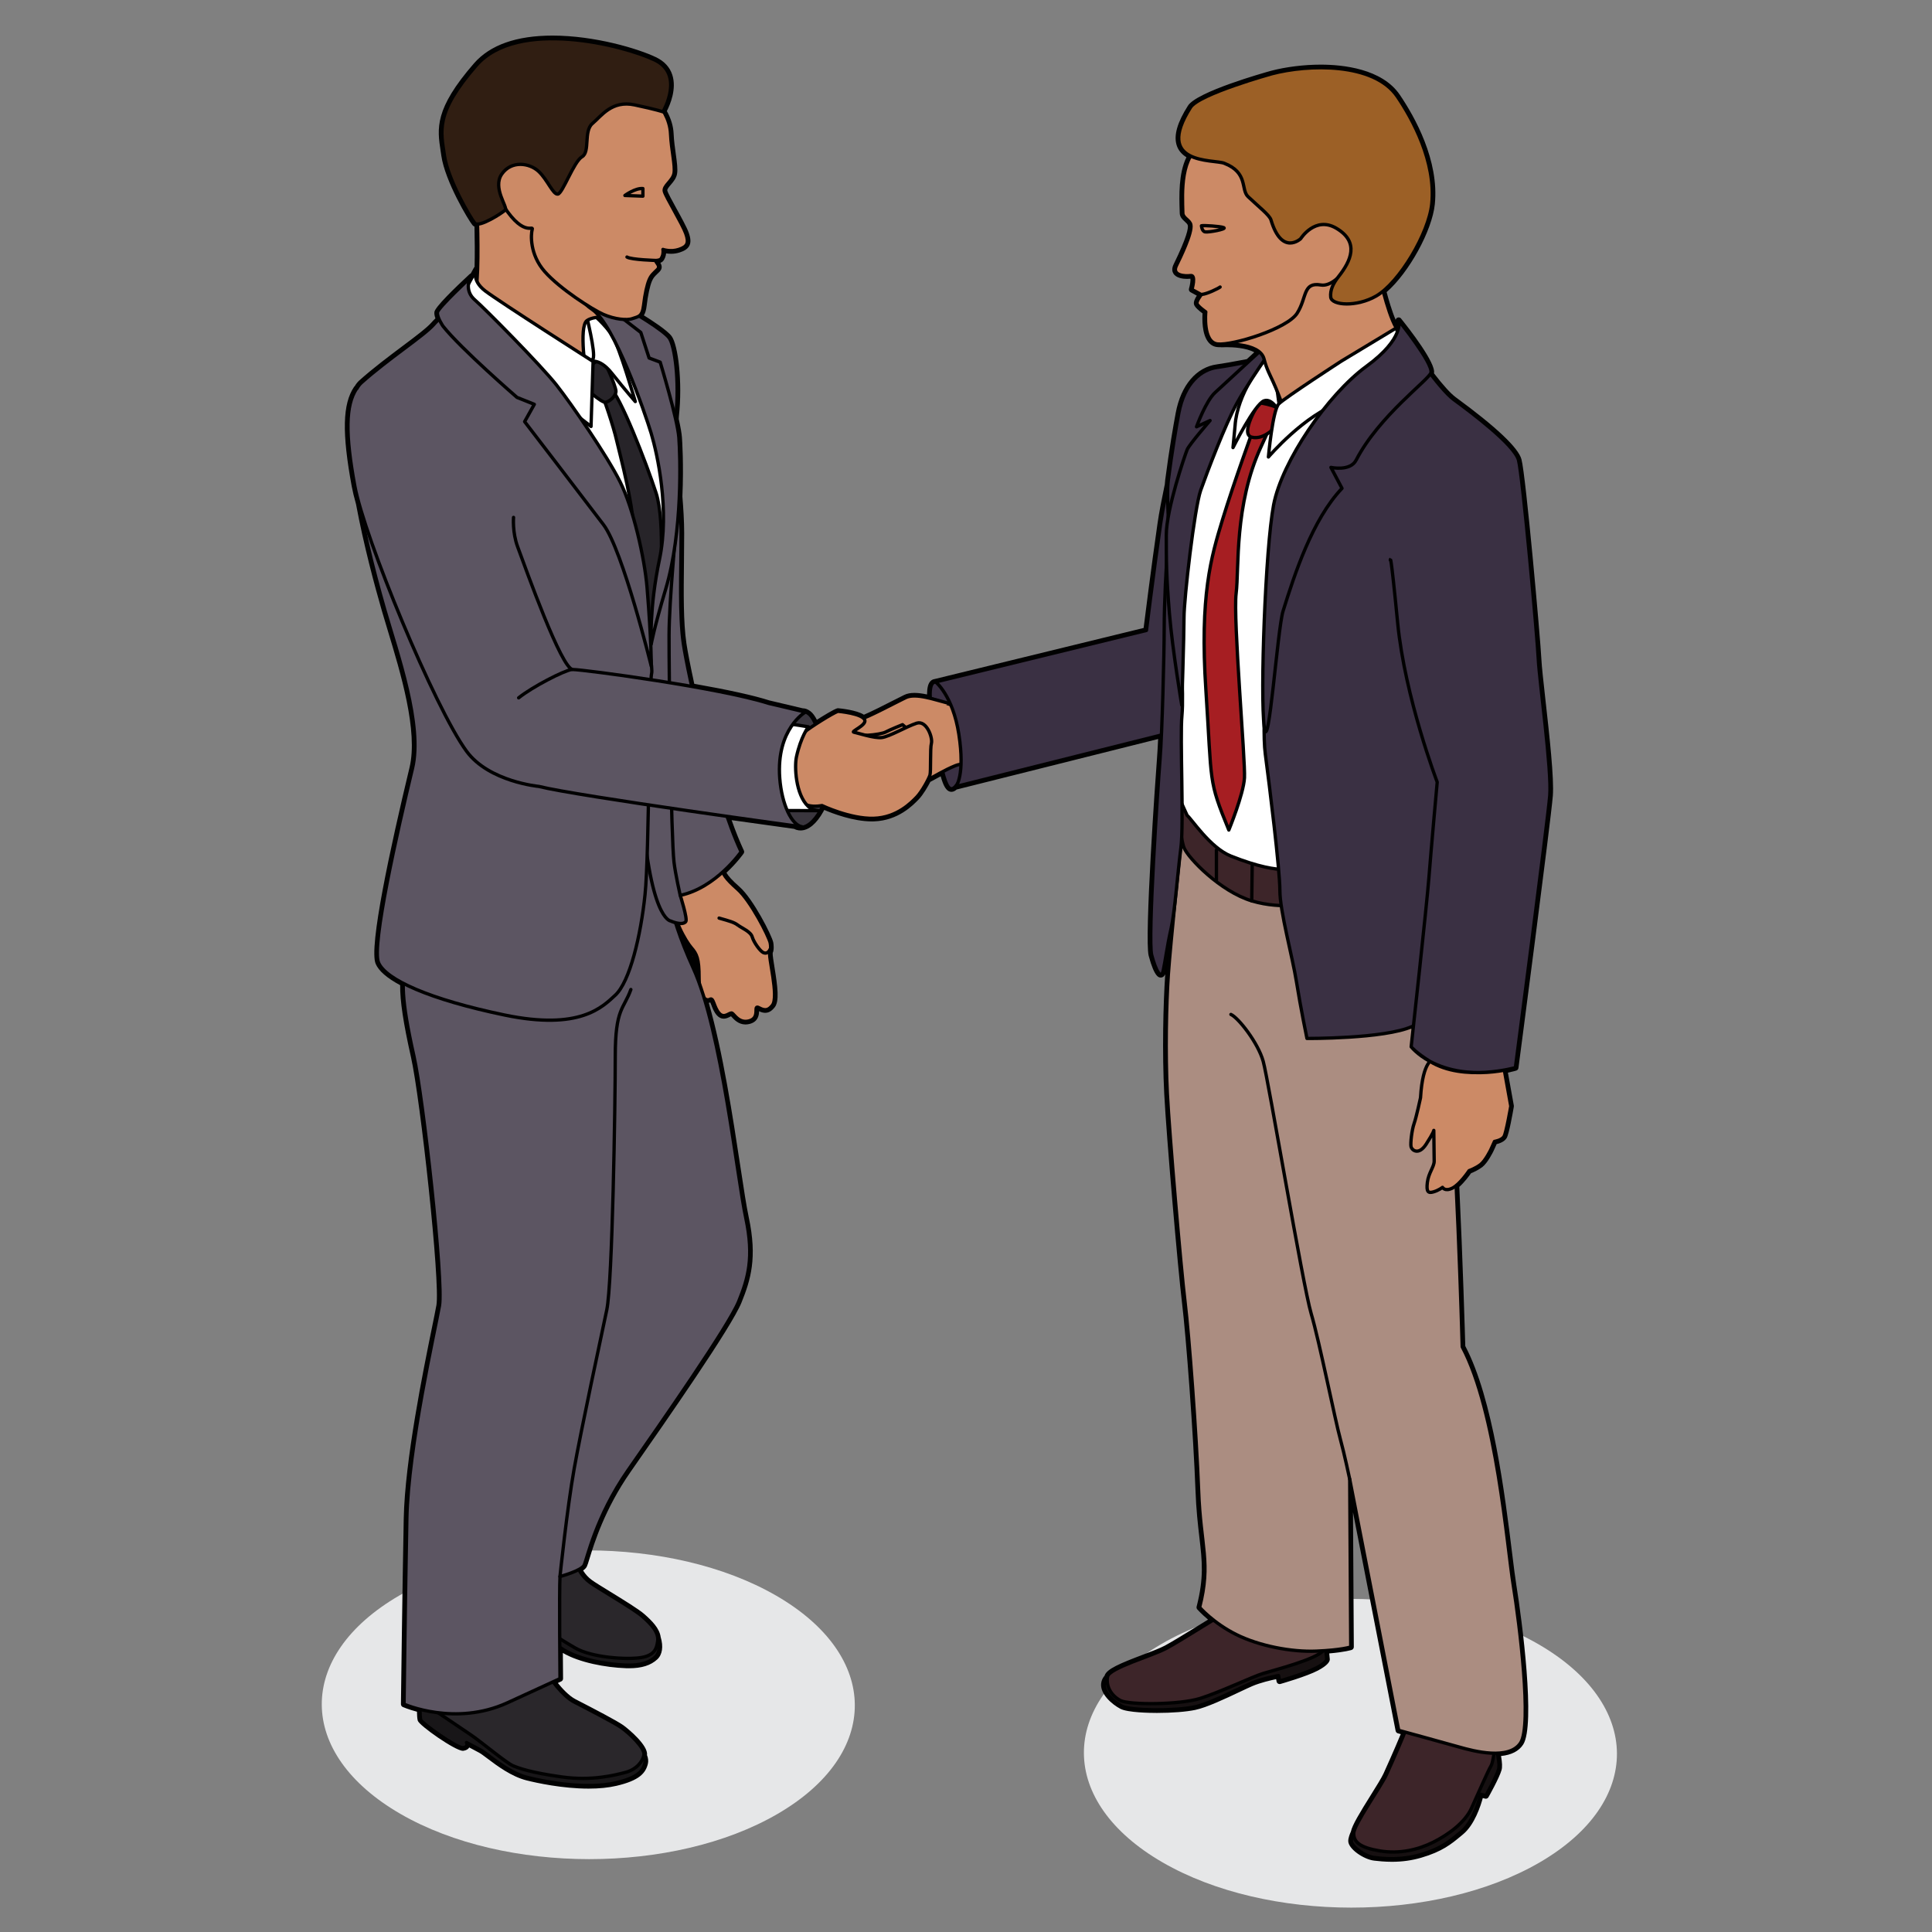 <?xml version="1.0" encoding="utf-8"?>
<!-- Generator: Adobe Illustrator 15.0.0, SVG Export Plug-In . SVG Version: 6.00 Build 0)  -->
<!DOCTYPE svg PUBLIC "-//W3C//DTD SVG 1.1//EN" "http://www.w3.org/Graphics/SVG/1.1/DTD/svg11.dtd">
<svg version="1.1" id="Layer_1" xmlns="http://www.w3.org/2000/svg" xmlns:xlink="http://www.w3.org/1999/xlink" x="0px" y="0px"
	 width="250px" height="250px" viewBox="0 0 250 250" enable-background="new 0 0 250 250" xml:space="preserve">
<rect x="0" y="0" width="250" height="250" fill="#808080" stroke="none"/>
<g>
	<path fill="#E6E7E8" d="M199.047,212.746c13.504,7.795,13.594,20.458,0.184,28.249c-13.433,7.805-35.289,7.797-48.789,0
		c-13.52-7.81-13.588-20.454-0.159-28.26C163.692,204.945,185.529,204.94,199.047,212.746z"/>
</g>
<g>
	<path fill="#E6E7E8" d="M100.43,206.471c13.501,7.795,13.593,20.461,0.182,28.25c-13.433,7.805-35.288,7.797-48.787,0
		c-13.521-7.808-13.591-20.455-0.16-28.259C65.074,198.674,86.911,198.666,100.43,206.471z"/>
</g>
<g>
	<path fill="#BECCD3" d="M180.117,240.714c-0.939,0-1.738-0.089-2.268-0.148c-1.339-0.146-3.185-1.501-3.185-2.338
		c0-0.395,0.217-0.917,0.347-1.193c0.121-0.788,1.352-2.754,2.541-4.653c0.721-1.153,1.402-2.242,1.665-2.82
		c0.152-0.336,1.475-3.252,2.309-5.302l-0.588-0.16c-0.074-0.021-0.13-0.08-0.145-0.155l-5.929-30.399l0.121,19.573
		c0,0.087-0.056,0.164-0.138,0.19c-0.037,0.013-0.904,0.29-3.065,0.462l0.094,0.932c0.002,0.139-0.099,0.587-1.428,1.289
		c-1.449,0.76-4.672,1.682-4.809,1.721c-0.018,0.005-0.036,0.008-0.055,0.008c-0.036,0-0.072-0.011-0.104-0.029
		c-0.048-0.029-0.081-0.077-0.092-0.132l-0.101-0.511c-0.543,0.107-2.121,0.443-3.289,0.939c-0.396,0.168-0.97,0.439-1.636,0.754
		c-1.807,0.854-4.28,2.023-5.73,2.325c-1.151,0.242-2.99,0.387-4.919,0.387c-1.78,0-3.938-0.136-4.655-0.515
		c-1.04-0.547-2.53-1.824-2.369-3.1c0.043-0.346,0.19-0.656,0.439-0.924c0.212-0.806,2.063-1.56,4.844-2.614
		c1.149-0.436,2.235-0.848,2.861-1.186c0.974-0.523,2.657-1.561,4.285-2.564c0.536-0.33,1.061-0.653,1.546-0.949
		c-1.001-0.817-1.559-1.446-1.583-1.475c-0.044-0.049-0.061-0.117-0.044-0.182c0.971-3.787,0.728-5.885,0.359-9.062
		c-0.19-1.639-0.406-3.496-0.497-5.984c-0.276-7.388-1.222-20.001-1.753-24.386c-0.518-4.269-2.022-21.659-2.293-26.984
		c-0.277-5.382-0.133-11.679,0.134-15.531c0.055-0.798,0.156-2.003,0.308-3.64c-0.094,0.517-0.175,0.999-0.248,1.435
		c-0.123,0.73-0.229,1.359-0.341,1.862c-0.035,0.158-0.142,0.641-0.498,0.641c-0.44,0-0.902-0.894-1.373-2.656
		c-0.574-2.162,0.897-23.217,1.075-25.418c0.055-0.694,0.109-1.693,0.165-2.853l-26.331,6.601c-0.013,0.003-0.026,0.005-0.04,0.006
		c-0.203,0.194-0.394,0.287-0.583,0.287c-0.506,0-0.869-0.595-1.271-2.104c-0.23,0.124-0.451,0.245-0.659,0.359
		c-0.361,0.198-0.685,0.375-0.956,0.512c-0.376,0.744-0.984,1.743-1.465,2.242c-0.734,0.764-2.622,2.727-5.706,2.819l-0.244,0.004
		c-2.541,0-5.363-1.15-6.268-1.55c-0.053,0.13-0.109,0.254-0.173,0.368c-0.839,1.517-1.826,2.352-2.779,2.352
		c-0.16,0-0.321-0.023-0.478-0.069c-0.073-0.021-0.144-0.055-0.214-0.089c-0.038-0.019-0.075-0.037-0.113-0.052
		c-1.455-0.19-4.614-0.63-8.422-1.171c0.587,1.669,1.16,3.1,1.703,4.257c0.031,0.065,0.024,0.141-0.017,0.199
		c-0.036,0.051-0.872,1.241-2.305,2.552c0.273,0.519,0.675,1.015,1.821,2.025c1.744,1.539,4.083,6.145,4.286,7.056
		c0.067,0.306,0.103,1.012-0.067,1.271c-0.064,0.164,0.091,1.118,0.228,1.96c0.31,1.904,0.695,4.273,0.058,5.035
		c-0.254,0.303-0.567,0.625-1.056,0.625c-0.261,0-0.551-0.091-0.889-0.277c-0.077-0.043-0.119-0.057-0.138-0.062
		c0.037,0.018,0.034,0.139,0.032,0.229c-0.009,0.442-0.026,1.265-1.04,1.543c-0.178,0.049-0.353,0.073-0.522,0.073
		c-0.815,0-1.326-0.558-1.63-0.892c-0.079-0.085-0.159-0.174-0.203-0.202c-0.036,0.005-0.157,0.066-0.254,0.116
		c-0.199,0.102-0.447,0.229-0.727,0.229s-0.534-0.128-0.755-0.38c-0.335-0.384-0.515-0.859-0.66-1.241
		c-0.075-0.199-0.188-0.499-0.259-0.534c-0.126,0.079-0.246,0.113-0.369,0.113c-0.056,0-0.112-0.007-0.167-0.02
		c1.864,6.321,3.188,15.02,4.161,21.415c0.443,2.911,0.793,5.211,1.085,6.571c1.121,5.238,0.283,7.945-0.928,10.94
		c-1.273,3.147-9.633,15.135-14.125,21.575l-0.209,0.3c-3.369,4.836-4.75,9.352-5.339,11.28c-0.152,0.499-0.253,0.828-0.333,0.987
		c-0.088,0.179-0.271,0.351-0.568,0.533c0.314,0.575,0.757,1.078,1.288,1.463c0.417,0.302,1.342,0.87,2.414,1.528
		c1.729,1.062,3.689,2.266,4.379,2.879c0.979,0.867,1.902,1.813,2.024,2.856c0.355,1.147,0.222,2.141-0.375,2.689
		c-0.813,0.748-1.935,1.098-3.53,1.098c-0.128,0-0.261-0.003-0.396-0.007c-2.729-0.091-6.313-0.786-8.365-2.136
		c0.014,2.091,0.03,3.683,0.03,3.683c0.001,0.067-0.032,0.13-0.088,0.168c-0.016,0.011-0.018,0.012-0.699,0.324
		c0.503,0.648,1.505,1.825,2.505,2.35l0.49,0.253c1.701,0.879,4.866,2.515,5.701,3.117c0.841,0.609,3.102,2.61,2.95,3.669
		c0.153,0.37,0.206,0.77,0.118,1.124c-0.283,1.122-1.055,2.006-3.907,2.673c-1.019,0.237-2.216,0.357-3.559,0.357
		c-3.383,0-6.706-0.738-7.978-1.057c-1.933-0.482-3.783-1.876-5.007-2.798c-0.469-0.354-0.84-0.633-1.082-0.763l-1.485-0.791
		c-0.008,0.045-0.022,0.091-0.044,0.137c-0.095,0.196-0.298,0.322-0.603,0.374c-0.001,0-0.002,0-0.003,0
		c-0.977,0-5.57-3.229-5.716-3.75c-0.07-0.241-0.096-0.797-0.098-1.257c-1.199-0.313-1.922-0.627-1.954-0.642
		c-0.074-0.032-0.121-0.104-0.12-0.185c0.002-0.149,0.184-14.97,0.363-24.039c0.151-7.496,2.521-19.116,3.659-24.7
		c0.263-1.287,0.464-2.276,0.566-2.853c0.568-3.221-2.145-27.079-3.301-32.212c-0.998-4.436-1.428-7.33-1.387-9.352
		c-1.747-0.923-2.819-1.84-3.188-2.727c-0.88-2.112,1.902-14.903,4.392-25.261c1.146-4.766-1.151-12.343-2.829-17.876
		c-0.266-0.878-0.518-1.709-0.74-2.475c-0.987-3.414-2.371-8.588-3.357-13.849c-0.245-0.871-0.428-1.629-0.54-2.236
		c-1.275-6.896-1.199-10.595,0.264-12.769c0.019-0.028,0.045-0.051,0.074-0.066c0.178-0.303,0.37-0.544,0.585-0.736
		c1.748-1.563,3.749-3.064,5.514-4.388c1.715-1.287,3.197-2.398,3.825-3.116c0.194-0.223,0.396-0.423,0.6-0.612
		c-0.142-0.348-0.199-0.637-0.168-0.862c0.093-0.646,3.452-3.809,4.479-4.763c0.038-0.036,0.087-0.053,0.136-0.053
		c0.004,0,0.007,0,0.011,0l0.457-0.833c0.025-0.046,0.065-0.078,0.111-0.093c0.05-1.66,0.032-3.743-0.012-5.472
		c-0.13-0.027-0.23-0.083-0.304-0.172c-0.511-0.598-3.521-5.64-3.982-8.87l-0.092-0.612c-0.439-2.869-0.819-5.347,4.256-11.181
		c2.04-2.346,5.411-3.536,10.019-3.536c5.466,0,11.062,1.701,13.305,2.772c1.027,0.489,1.702,1.218,2.008,2.164
		c0.596,1.848-0.414,4.008-0.74,4.63c0.572,1.001,0.859,1.942,0.904,2.951c0.039,0.899,0.166,1.81,0.277,2.613
		c0.146,1.046,0.271,1.95,0.166,2.533c-0.095,0.525-0.45,0.942-0.764,1.31c-0.301,0.353-0.561,0.657-0.492,0.932
		c0.081,0.32,0.654,1.362,1.208,2.369c0.651,1.184,1.325,2.408,1.561,3.071c0.25,0.701,0.283,1.173,0.107,1.534
		c-0.166,0.34-0.503,0.573-1.127,0.78c-0.337,0.112-0.698,0.169-1.074,0.169c-0.339,0-0.627-0.046-0.826-0.091
		c0.001,0.19-0.023,0.446-0.126,0.704c-0.194,0.48-0.342,0.55-0.749,0.632c0.009,0.013,0.018,0.025,0.025,0.036
		c0.156,0.217,0.481,0.669,0.053,1.097l-0.266,0.26c-0.362,0.349-0.562,0.541-0.767,1.02c-0.28,0.657-0.535,1.843-0.7,3.255
		c-0.074,0.626-0.212,1.038-0.449,1.31c1.479,0.904,3.258,2.116,3.722,2.757c0.793,1.092,1.372,5.893,0.899,10.217
		c-0.008,0.073-0.026,0.425-0.026,0.425c0.236,1.002,0.378,1.812,0.418,2.346c0.025,0.34,0.242,3.442,0.06,7.684
		c0.114,1.408,0.231,3.09,0.231,4.705c0,1.254-0.014,2.523-0.028,3.779c-0.045,3.973-0.087,7.725,0.317,10.492
		c0.161,1.103,0.552,3.111,1.05,5.391c4.507,0.794,7.819,1.525,9.847,2.174l4.343,1.028c0.008,0,0.017,0,0.025,0
		c0.299,0,0.582,0.116,0.891,0.356c0.288,0.227,0.565,0.625,0.846,1.214c1.086-0.702,2.331-1.439,2.746-1.574
		c0.179,0,2.531,0.211,3.395,0.857c0.925-0.378,2.543-1.201,3.853-1.867c0.598-0.304,1.125-0.572,1.481-0.744
		c0.332-0.161,0.733-0.239,1.227-0.239c0.497,0,1.084,0.081,1.835,0.252c-0.02-0.956,0.102-1.541,0.379-1.833
		c0.123-0.129,0.276-0.204,0.458-0.221c0.006-0.002,27.167-6.641,27.167-6.641c0.126-1.017,0.937-7.505,1.817-13.673
		c0.212-1.478,0.536-3.07,0.912-4.914l0.034-0.165l0.007-0.111c0.012-0.153,0.023-0.308,0.042-0.45
		c0.529-4.063,1.08-7.174,1.361-8.667c0.653-3.475,2.582-5.753,5.159-6.094c0.724-0.097,2.046-0.329,3.932-0.688
		c0.402-0.372,0.807-0.742,1.203-1.104c-1.105-0.747-3.094-0.831-3.932-0.831c-0.379,0-0.621,0.016-0.624,0.016
		c-0.005,0-0.01,0-0.014,0c-0.026,0-0.052-0.005-0.075-0.015c-0.06,0.002-0.117,0.003-0.173,0.003c-0.098,0-0.188-0.004-0.271-0.012
		c-0.414-0.041-0.764-0.233-1.038-0.57c-0.842-1.033-0.733-3.159-0.691-3.688c-0.322-0.23-1.005-0.751-1.113-1.094
		c-0.102-0.325,0.229-0.86,0.455-1.173l-1.015-0.555c-0.083-0.045-0.123-0.142-0.096-0.232c0.174-0.587,0.274-1.336,0.134-1.524
		c-0.016,0-0.031,0-0.047,0c-0.195,0-0.355,0.011-0.527,0.011c-0.369,0-1.265-0.057-1.594-0.585
		c-0.172-0.275-0.161-0.615,0.031-1.01c1.705-3.48,1.95-4.733,1.854-5.171c-0.048-0.224-0.247-0.405-0.458-0.596
		c-0.267-0.242-0.569-0.517-0.582-0.931l-0.009-0.28c-0.065-1.997-0.163-4.984,0.939-7.043c-0.711-0.392-1.168-0.93-1.358-1.604
		c-0.342-1.204,0.135-2.801,1.457-4.883c1.129-1.777,10.237-4.321,10.624-4.428c1.909-0.504,4.235-0.792,6.385-0.792
		c2.796,0,7.822,0.497,10.079,3.821c1.921,2.829,5.059,8.411,4.493,14.015c-0.348,3.422-3.375,8.882-6.266,11.329
		c0.28,1.069,0.927,3.362,1.597,4.523c0.077-0.46,0-0.713-0.001-0.716c-0.029-0.092,0.011-0.192,0.095-0.238
		c0.03-0.017,0.063-0.024,0.096-0.024c0.059,0,0.116,0.026,0.154,0.074c0.462,0.573,4.5,5.641,4.218,6.911
		c-0.006,0.028-0.017,0.055-0.029,0.083c1.252,1.63,2.234,2.712,2.919,3.219c3.583,2.624,7.955,6.129,8.434,7.926
		c0.55,2.06,2.448,23.247,2.568,25.798c0.047,0.972,0.271,2.988,0.532,5.322c0.503,4.519,1.13,10.142,0.952,12.368
		c-0.268,3.337-4.408,34.886-4.45,35.204c-0.011,0.077-0.065,0.142-0.14,0.165c-0.021,0.006-0.487,0.146-1.256,0.299l0.802,4.457
		c-0.061,0.425-0.603,3.557-0.905,4.065c-0.279,0.468-0.982,0.654-1.264,0.712l-0.444,0.988c-0.031,0.064-0.72,1.474-1.386,1.991
		c-0.562,0.432-1.257,0.712-1.468,0.791c-0.167,0.242-0.859,1.217-1.598,1.85c0.475,9.87,0.778,20.672,0.782,20.78
		c3.59,6.701,5.138,19.252,6.062,26.751c0.217,1.759,0.389,3.147,0.543,4.103c0.737,4.547,2.489,18.072,0.916,20.504
		c-0.546,0.84-1.531,1.314-2.934,1.412c0.18,0.939,0.216,1.578,0.111,1.947c-0.286,0.999-1.614,3.358-1.671,3.459
		c-0.036,0.063-0.104,0.102-0.174,0.102c-0.017,0-0.034-0.003-0.052-0.007l-0.482-0.129c-0.193,0.771-0.963,3.485-2.527,4.78
		l-0.273,0.227c-1.23,1.023-2.393,1.989-5.083,2.771C182.651,240.544,181.431,240.714,180.117,240.714z"/>
	<path d="M71.492,5.005c5.343,0,10.936,1.662,13.219,2.752c3.631,1.731,1.481,5.969,1.126,6.618c0.471,0.802,0.88,1.771,0.933,2.956
		c0.089,2.059,0.625,4.114,0.446,5.102c-0.178,0.987-1.431,1.608-1.253,2.326c0.181,0.715,2.327,4.205,2.775,5.459
		c0.446,1.252,0.178,1.701-0.895,2.057c-0.358,0.119-0.706,0.159-1.011,0.159c-0.61,0-1.048-0.159-1.048-0.159
		s0.089,0.448-0.089,0.898c-0.179,0.444-0.267,0.444-0.716,0.533c-0.447,0.092,0.627,0.627,0.09,1.165
		c-0.537,0.534-0.806,0.713-1.076,1.342c-0.266,0.625-0.537,1.791-0.714,3.311c-0.098,0.825-0.304,1.173-0.583,1.364
		c1.521,0.917,3.428,2.2,3.893,2.843c0.715,0.984,1.352,5.601,0.863,10.078c-0.015,0.139-0.015,0.29-0.026,0.43
		c0.216,0.958,0.375,1.806,0.418,2.378c0.088,1.18,0.212,4.108,0.059,7.66c0.127,1.585,0.231,3.178,0.231,4.713
		c0,5.19-0.246,10.631,0.291,14.3c0.151,1.035,0.533,3.033,1.082,5.536c3.921,0.688,7.667,1.459,9.953,2.191l4.358,1.032
		c0.016,0,0.032-0.001,0.048-0.001c0.224,0,0.473,0.072,0.791,0.32c0.326,0.257,0.621,0.76,0.884,1.35
		c1.12-0.732,2.478-1.543,2.893-1.677c0,0,2.576,0.224,3.298,0.897c1.313-0.517,4.297-2.101,5.457-2.661
		c0.322-0.156,0.711-0.219,1.14-0.219c0.623,0,1.331,0.133,2.043,0.307c-0.074-1.687,0.252-2.108,0.705-2.112
		c-0.002-0.004-0.01-0.008-0.01-0.008l27.282-6.667c0,0,0.868-7.049,1.834-13.806c0.217-1.517,0.561-3.189,0.943-5.067
		c0.016-0.191,0.028-0.394,0.052-0.576c0.479-3.673,1-6.747,1.359-8.655c0.754-4.011,2.965-5.665,4.989-5.933
		c0.869-0.117,2.464-0.408,3.999-0.701c0.477-0.44,0.956-0.879,1.423-1.305c-1.078-0.896-3.187-1.016-4.245-1.016
		c-0.39,0-0.638,0.017-0.638,0.017l0.021-0.019c-0.094,0.005-0.185,0.007-0.27,0.007c-0.091,0-0.176-0.003-0.251-0.01
		c-1.954-0.195-1.54-4.156-1.54-4.156s-1.022-0.71-1.132-1.057c-0.105-0.338,0.563-1.177,0.563-1.177l-1.218-0.667
		c0,0,0.535-1.804-0.109-1.804c-0.018,0-0.036,0.001-0.056,0.004c-0.13,0.019-0.292,0.031-0.467,0.031
		c-0.809,0-1.896-0.259-1.383-1.308c0.502-1.024,2.093-4.277,1.87-5.302c-0.129-0.604-1.017-0.866-1.035-1.49
		c-0.062-1.993-0.233-5.292,1.006-7.4c-1.598-0.775-2.459-2.438-0.008-6.297c1.101-1.733,10.509-4.343,10.509-4.343
		c1.744-0.46,4.013-0.785,6.331-0.785c3.936,0,8.015,0.936,9.914,3.734c1.957,2.882,5.011,8.418,4.459,13.882
		c-0.347,3.421-3.463,8.947-6.292,11.277c0.417,1.612,1.063,3.733,1.699,4.781l0.038-0.021l0.021,0.104
		c0.05,0.078,0.102,0.159,0.149,0.221c0.259-0.816,0.104-1.269,0.104-1.269s4.447,5.529,4.178,6.742
		c-0.008,0.038-0.042,0.09-0.073,0.142c1.071,1.401,2.205,2.747,3.039,3.363c2.024,1.482,7.822,5.799,8.359,7.817
		c0.54,2.023,2.429,22.925,2.562,25.756c0.136,2.831,1.754,14.293,1.484,17.665c-0.271,3.371-4.449,35.194-4.449,35.194
		s-0.545,0.166-1.429,0.331l0.837,4.651c0,0-0.588,3.437-0.881,3.928c-0.294,0.493-1.23,0.637-1.23,0.637l-0.488,1.084
		c0,0-0.688,1.421-1.325,1.915c-0.639,0.49-1.475,0.784-1.475,0.784s-0.827,1.232-1.673,1.925
		c0.482,10.01,0.786,20.876,0.786,20.876c4.452,8.363,5.799,25.89,6.607,30.88c0.81,4.989,2.428,18.072,0.945,20.363
		c-0.612,0.943-1.749,1.284-3.007,1.333c0.168,0.819,0.28,1.657,0.16,2.08c-0.282,0.987-1.652,3.415-1.652,3.415l-0.682-0.182
		c0,0-0.744,3.413-2.507,4.872c-1.321,1.09-2.436,2.132-5.285,2.96c-1.357,0.396-2.61,0.512-3.676,0.512
		c-0.899,0-1.665-0.083-2.245-0.147c-1.268-0.139-3.007-1.433-3.007-2.14c0-0.273,0.13-0.687,0.327-1.108
		c0.217-1.322,3.527-5.978,4.207-7.476c0.491-1.081,1.676-3.726,2.396-5.519c-0.491-0.135-0.806-0.22-0.806-0.22l-6.338-32.497
		l0.134,21.71c0,0-0.909,0.298-3.222,0.468l0.113,1.135c0,0,0.003,0.393-1.322,1.093c-1.446,0.759-4.77,1.705-4.77,1.705
		l-0.14-0.705c0,0-2.061,0.367-3.524,0.989c-1.462,0.619-5.37,2.659-7.329,3.067c-1.219,0.256-3.1,0.382-4.878,0.382
		c-2.04,0-3.946-0.166-4.562-0.491c-1.031-0.542-2.407-1.771-2.265-2.897c0.044-0.356,0.206-0.631,0.424-0.851
		c0.005-0.019,0.002-0.039,0.006-0.058c0.211-1.116,5.777-2.675,7.611-3.665c1.359-0.73,4.117-2.472,6.083-3.667
		c-1.14-0.902-1.78-1.629-1.78-1.629c1.487-5.799,0.136-7.823-0.132-15.104c-0.271-7.278-1.215-19.956-1.754-24.402
		c-0.54-4.45-2.024-21.713-2.292-26.97c-0.271-5.258-0.137-11.594,0.134-15.508c0.123-1.787,0.474-5.464,0.816-8.932
		c-0.146,1.231-0.299,2.318-0.461,3.042c-0.528,2.328-0.76,4.276-1.031,5.489c-0.073,0.334-0.178,0.484-0.303,0.484
		c-0.326,0-0.788-1.042-1.18-2.507c-0.537-2.023,0.81-21.981,1.081-25.351c0.059-0.749,0.118-1.852,0.178-3.128l-26.591,6.666
		c0,0,0.074-0.085,0.172-0.3c-0.28,0.385-0.524,0.587-0.748,0.587c-0.415,0-0.761-0.695-1.142-2.2
		c-0.748,0.397-1.412,0.778-1.894,1.018c-0.351,0.704-0.969,1.743-1.46,2.252c-0.664,0.69-2.529,2.667-5.568,2.758
		c-0.079,0.002-0.159,0.003-0.238,0.003c-2.737,0-5.87-1.385-6.379-1.62c-0.07,0.193-0.146,0.378-0.236,0.54
		c-0.685,1.238-1.608,2.25-2.605,2.25c-0.139,0-0.28-0.02-0.421-0.062c-0.107-0.031-0.207-0.095-0.312-0.136
		c-1.541-0.207-4.838-0.667-8.791-1.229c0.594,1.711,1.207,3.281,1.819,4.586c0,0-0.885,1.269-2.387,2.621
		c0.278,0.575,0.64,1.079,1.936,2.221c1.692,1.493,4.029,6.076,4.223,6.95c0.075,0.341,0.075,0.945-0.039,1.118
		c-0.311,0.472,1.221,5.874,0.299,6.976c-0.265,0.314-0.518,0.553-0.902,0.553c-0.215,0-0.471-0.074-0.792-0.252
		c-0.109-0.061-0.188-0.088-0.246-0.088c-0.412,0,0.303,1.408-1.049,1.78c-0.167,0.046-0.324,0.066-0.469,0.066
		c-0.966,0-1.463-0.891-1.724-1.062c-0.028-0.02-0.061-0.027-0.096-0.027c-0.227,0-0.588,0.339-0.994,0.339
		c-0.195,0-0.4-0.078-0.604-0.312c-0.629-0.72-0.689-1.842-1.06-1.842c-0.041,0-0.085,0.014-0.135,0.043
		c-0.074,0.045-0.156,0.069-0.243,0.069c-0.162,0-0.34-0.083-0.507-0.259c2.799,9.157,4.438,24.023,5.391,28.467
		c1.099,5.139,0.284,7.851-0.918,10.823c-1.286,3.179-10.091,15.782-14.313,21.836c-4.218,6.055-5.32,11.56-5.687,12.293
		c-0.093,0.187-0.338,0.37-0.654,0.546c0.312,0.634,0.789,1.232,1.436,1.701c1.098,0.794,5.676,3.415,6.777,4.395
		c0.941,0.834,1.843,1.743,1.959,2.73c0.295,0.961,0.288,1.967-0.312,2.519c-0.737,0.678-1.786,1.045-3.395,1.045
		c-0.126,0-0.256-0.002-0.39-0.007c-2.624-0.087-6.472-0.794-8.487-2.259c-0.029-0.021-0.055-0.041-0.086-0.062
		c0.014,2.278,0.033,4.069,0.033,4.069s-0.004,0.003-0.898,0.413c0.71,0.948,1.739,2.088,2.723,2.604
		c1.527,0.791,5.258,2.699,6.167,3.355c1.099,0.796,2.992,2.624,2.869,3.479c-0.002,0.029-0.015,0.055-0.018,0.083
		c0.156,0.333,0.223,0.687,0.139,1.021c-0.245,0.973-0.845,1.845-3.759,2.526c-1.08,0.251-2.284,0.352-3.514,0.352
		c-2.943,0-6.035-0.576-7.929-1.05c-2.628-0.657-5.129-3.054-6.043-3.543c-0.917-0.487-1.833-0.977-1.833-0.977
		s0.307,0.552-0.427,0.675c-0.013,0.002-0.027,0.003-0.042,0.003c-0.853,0-5.333-3.187-5.451-3.609
		c-0.065-0.225-0.094-0.817-0.09-1.358c-1.289-0.325-2.074-0.669-2.074-0.669s0.182-14.863,0.363-24.037
		c0.186-9.175,3.672-24.4,4.222-27.522c0.55-3.122-2.109-26.991-3.303-32.29c-1.059-4.709-1.437-7.525-1.379-9.427
		c-1.761-0.916-2.851-1.828-3.207-2.685c-0.917-2.2,2.446-17.001,4.402-25.138c1.34-5.573-1.932-14.801-3.571-20.453
		c-1.207-4.173-2.474-9.142-3.353-13.83c-0.241-0.861-0.426-1.618-0.54-2.236c-1.234-6.677-1.219-10.463,0.233-12.621l0.024,0.023
		c0.173-0.314,0.371-0.582,0.602-0.788c3.486-3.118,8.073-6.055,9.357-7.521c0.222-0.255,0.455-0.481,0.689-0.691
		c-0.138-0.307-0.244-0.638-0.21-0.887c0.089-0.625,4.417-4.644,4.417-4.644c-0.181,0.182-0.347,0.539-0.404,0.973l1.047-1.909
		c0,0-0.368,0.668,0.041,1.556c0.167-1.808,0.138-5.203,0.079-7.398c-0.153,0-0.274-0.033-0.347-0.119
		c-0.536-0.627-3.49-5.638-3.937-8.77c-0.448-3.131-1.253-5.459,4.118-11.633C63.88,5.877,67.62,5.004,71.492,5.005 M77.218,41.065
		c0.129-0.02,0.261-0.034,0.396-0.046C77.479,41.029,77.346,41.045,77.218,41.065 M77.213,41.1c-0.012-0.013-0.021-0.019-0.031-0.03
		C77.192,41.081,77.203,41.093,77.213,41.1 M77.969,41.487c0.048,0.069,0.097,0.139,0.145,0.21
		C78.065,41.626,78.017,41.556,77.969,41.487c-0.096-0.138-0.192-0.27-0.289-0.39C77.776,41.219,77.873,41.35,77.969,41.487
		 M77.592,41.465c-0.066-0.062-0.123-0.12-0.183-0.178C77.47,41.35,77.526,41.403,77.592,41.465 M80.833,41.337
		c-0.017-0.001-0.035-0.001-0.054-0.001c0.01,0.001,0.02,0.001,0.029,0.001C80.816,41.337,80.824,41.337,80.833,41.337
		c0.01,0,0.02,0.001,0.03,0.002v-0.003C80.853,41.336,80.843,41.336,80.833,41.337 M80.833,41.405l-0.087-0.069h0L80.833,41.405
		 M78.02,41.909c-0.047-0.053-0.093-0.097-0.139-0.145C77.927,41.812,77.973,41.856,78.02,41.909 M78.791,42.77
		c-0.164-0.282-0.328-0.554-0.491-0.807C78.463,42.216,78.627,42.488,78.791,42.77 M80.37,45.854
		c-0.135-0.294-0.27-0.576-0.405-0.863C80.1,45.277,80.235,45.559,80.37,45.854 M165.785,51.997c0.004,0,0.007-0.003,0.01-0.006
		C165.79,51.993,165.79,51.995,165.785,51.997 M163.166,52.158c-0.004-0.003-0.008-0.003-0.009-0.003
		C163.158,52.155,163.162,52.155,163.166,52.158 M165.175,52.724c0,0,0,0,0.002,0c-0.048-0.067-0.099-0.132-0.151-0.195
		C165.078,52.591,165.129,52.657,165.175,52.724 M85.611,70.451c0.014-0.019,0.029-0.039,0.043-0.056
		c-0.01,0.081-0.022,0.157-0.031,0.24c0.01-0.083,0.021-0.159,0.031-0.24C85.64,70.412,85.625,70.43,85.611,70.451 M85.591,70.549
		c0-0.023,0-0.048,0-0.072H85.59C85.59,70.5,85.591,70.525,85.591,70.549 M85.59,70.891c0-0.001,0-0.003,0.001-0.008
		c0-0.037,0-0.076,0-0.117C85.591,70.813,85.59,70.851,85.59,70.891 M179.909,72.484L179.909,72.484L179.909,72.484L179.909,72.484
		L179.909,72.484L179.909,72.484L179.909,72.484c0-0.004,0-0.053,0.006-0.08v-0.006C179.909,72.429,179.909,72.48,179.909,72.484
		 M84.083,81.005l0.213-0.723L84.083,81.005 M84.154,81.928c-0.004,0.021-0.011,0.045-0.016,0.064
		C84.143,81.978,84.15,81.949,84.154,81.928 M152.933,108.823c0.011,0.006,0.023,0.013,0.036,0.02
		c0.007,0.004,0.013,0.008,0.02,0.012c-0.008-0.043-0.02-0.088-0.028-0.132c-0.001-0.003-0.001-0.007-0.002-0.011
		c0.001,0.003,0.001,0.007,0.002,0.011c0.009,0.043,0.018,0.09,0.025,0.129c-0.006-0.003-0.012-0.006-0.017-0.009
		C152.956,108.836,152.944,108.83,152.933,108.823c-0.018-0.01-0.033-0.019-0.047-0.026c0.008-0.117,0.013-0.238,0.019-0.366
		c0.004,0.021,0.008,0.036,0.012,0.054c-0.004-0.02-0.008-0.043-0.012-0.064c-0.006,0.131-0.014,0.255-0.02,0.375
		C152.896,108.805,152.914,108.813,152.933,108.823 M87.496,119.418c0,0,0.001,0,0.001,0
		C87.497,119.419,87.496,119.419,87.496,119.418c-0.025-0.005-0.049-0.015-0.076-0.021c0,0.005,0,0.005,0,0.006
		C87.445,119.408,87.471,119.414,87.496,119.418 M87.92,120.015c-0.08-0.179-0.153-0.369-0.227-0.557
		c-0.021-0.002-0.043-0.006-0.068-0.011c0.022,0.005,0.042,0.011,0.061,0.011C87.76,119.646,87.84,119.836,87.92,120.015
		 M87.735,120.367c0.02,0.058,0.04,0.117,0.06,0.176C87.775,120.484,87.755,120.425,87.735,120.367
		c-0.105-0.311-0.204-0.612-0.295-0.897C87.532,119.758,87.629,120.055,87.735,120.367 M88.297,120.795
		c-0.093-0.181-0.185-0.366-0.276-0.561C88.112,120.43,88.204,120.615,88.297,120.795 M88.265,121.831
		c-0.138-0.361-0.266-0.712-0.384-1.048C87.997,121.118,88.127,121.47,88.265,121.831 M88.723,121.559
		c-0.113-0.19-0.226-0.386-0.341-0.601C88.497,121.172,88.61,121.368,88.723,121.559 M89.131,122.195
		c-0.099-0.142-0.206-0.312-0.318-0.489C88.925,121.887,89.033,122.054,89.131,122.195 M88.675,122.879
		c0.055,0.135,0.11,0.271,0.167,0.407C88.785,123.15,88.729,123.014,88.675,122.879c-0.095-0.235-0.186-0.467-0.273-0.69
		C88.488,122.411,88.58,122.644,88.675,122.879 M89.466,122.636c-0.079-0.09-0.175-0.219-0.277-0.361
		C89.291,122.418,89.387,122.545,89.466,122.636 M89.708,125.292c-0.253-0.559-0.482-1.088-0.7-1.603
		C89.224,124.204,89.455,124.733,89.708,125.292 M90.133,126.302c-0.012-0.03-0.022-0.062-0.034-0.089
		C90.111,126.244,90.121,126.271,90.133,126.302 M90.494,127.256c-0.003-0.009-0.005-0.015-0.008-0.021
		c-0.002-0.005-0.003-0.009-0.005-0.014c0.002,0.006,0.003,0.01,0.005,0.014c0.003,0.011,0.007,0.021,0.011,0.032
		c-0.021-0.23-0.034-0.473-0.034-0.749C90.463,126.789,90.474,127.033,90.494,127.256 M71.492,4.605
		c-4.668,0-8.09,1.213-10.17,3.605c-5.136,5.904-4.75,8.424-4.303,11.342c0.031,0.201,0.062,0.403,0.091,0.61
		c0.466,3.267,3.511,8.367,4.029,8.973c0.069,0.083,0.156,0.146,0.259,0.189c0.041,1.66,0.056,3.619,0.011,5.209
		c-0.035,0.03-0.066,0.067-0.09,0.111l-0.409,0.746c-0.056,0.017-0.109,0.047-0.155,0.089c-2.021,1.877-4.45,4.248-4.541,4.88
		c-0.032,0.235,0.011,0.511,0.13,0.838c-0.193,0.183-0.36,0.356-0.515,0.535c-0.614,0.701-2.088,1.807-3.794,3.086
		c-1.769,1.327-3.773,2.83-5.528,4.399c-0.223,0.198-0.422,0.446-0.605,0.753c-0.033,0.023-0.062,0.052-0.085,0.086
		c-1.495,2.222-1.58,5.964-0.295,12.917c0.113,0.613,0.298,1.377,0.548,2.271c0.98,5.234,2.365,10.415,3.354,13.833
		c0.222,0.767,0.474,1.598,0.741,2.478c1.671,5.511,3.959,13.058,2.826,17.771c-2.497,10.387-5.283,23.223-4.382,25.385
		c0.379,0.912,1.446,1.842,3.171,2.769c-0.022,2.031,0.412,4.913,1.393,9.276c1.229,5.455,3.812,29.225,3.299,32.133
		c-0.101,0.572-0.306,1.576-0.565,2.848c-1.14,5.59-3.511,17.222-3.663,24.736c-0.179,9.07-0.362,23.892-0.363,24.04
		c-0.002,0.16,0.092,0.307,0.239,0.371c0.031,0.014,0.709,0.308,1.835,0.611c0.006,0.355,0.027,0.894,0.104,1.161
		c0.174,0.623,4.832,3.897,5.835,3.897c0.021,0,0.085-0.005,0.106-0.008c0.417-0.069,0.62-0.259,0.72-0.426
		c0.347,0.185,0.817,0.436,1.289,0.686c0.228,0.122,0.611,0.411,1.055,0.745c1.237,0.932,3.107,2.34,5.079,2.833
		c1.279,0.319,4.622,1.062,8.026,1.062c1.358,0,2.571-0.122,3.604-0.362c2.951-0.69,3.755-1.626,4.056-2.818
		c0.09-0.363,0.052-0.764-0.111-1.166c0-0.003,0-0.006,0.001-0.01c0.176-1.221-2.348-3.332-3.034-3.828
		c-0.847-0.611-3.9-2.189-5.725-3.132l-0.493-0.255c-0.873-0.458-1.755-1.441-2.282-2.096c0.466-0.214,0.471-0.218,0.495-0.233
		c0.112-0.075,0.179-0.202,0.178-0.337c0-0.001-0.015-1.411-0.027-3.32c2.116,1.243,5.53,1.888,8.156,1.975
		c0.138,0.005,0.272,0.007,0.403,0.007c1.648,0,2.812-0.365,3.665-1.15c0.649-0.598,0.807-1.651,0.433-2.896
		c-0.154-1.148-1.156-2.122-2.086-2.945c-0.702-0.625-2.67-1.833-4.407-2.9c-1.023-0.628-1.99-1.222-2.401-1.52
		c-0.458-0.331-0.846-0.755-1.139-1.237c0.238-0.167,0.393-0.332,0.48-0.508c0.087-0.174,0.184-0.491,0.345-1.018
		c0.587-1.92,1.96-6.414,5.312-11.225l0.208-0.299c4.496-6.446,12.865-18.446,14.147-21.615c1.182-2.924,2.068-5.773,0.938-11.058
		c-0.291-1.354-0.64-3.651-1.083-6.56c-0.96-6.311-2.262-14.861-4.088-21.172c0.068-0.008,0.134-0.024,0.198-0.048
		c0.045,0.097,0.098,0.235,0.14,0.346c0.15,0.397,0.337,0.892,0.696,1.302c0.261,0.298,0.566,0.448,0.905,0.448
		c0.328,0,0.611-0.145,0.817-0.25c0.038-0.019,0.084-0.042,0.124-0.061c0.028,0.03,0.06,0.065,0.095,0.104
		c0.306,0.335,0.875,0.957,1.778,0.957c0.187,0,0.38-0.027,0.574-0.08c1.079-0.297,1.169-1.146,1.185-1.632
		c0.292,0.139,0.553,0.205,0.797,0.205c0.623,0,1.003-0.452,1.208-0.694c0.646-0.772,0.389-2.725-0.013-5.196
		c-0.118-0.729-0.265-1.63-0.232-1.862c0.2-0.375,0.123-1.133,0.069-1.379c-0.206-0.927-2.58-5.603-4.348-7.164
		c-1.022-0.901-1.438-1.38-1.703-1.834c1.378-1.284,2.182-2.428,2.217-2.479c0.082-0.117,0.095-0.269,0.034-0.398
		c-0.507-1.079-1.039-2.398-1.585-3.928c3.393,0.481,6.508,0.917,8.089,1.129c0.02,0.009,0.04,0.019,0.06,0.028
		c0.081,0.04,0.163,0.078,0.247,0.102c0.174,0.051,0.354,0.077,0.533,0.077c1.029,0,2.078-0.872,2.955-2.456
		c0.035-0.062,0.068-0.128,0.102-0.201c1.072,0.459,3.74,1.487,6.164,1.487c0.084,0,0.167-0.001,0.25-0.004
		c3.166-0.094,5.094-2.1,5.82-2.855c0.569-0.591,1.177-1.642,1.493-2.256c0.261-0.134,0.566-0.301,0.904-0.486
		c0.14-0.077,0.286-0.156,0.436-0.238c0.352,1.252,0.735,2.009,1.398,2.009c0.258,0,0.485-0.129,0.676-0.3l26.065-6.534
		c-0.056,1.147-0.105,1.994-0.151,2.579c-0.178,2.204-1.649,23.297-1.069,25.484c0.749,2.805,1.322,2.805,1.566,2.805
		c0.251,0,0.443-0.145,0.574-0.429c-0.263,3.865-0.404,10.12-0.129,15.473c0.278,5.467,1.763,22.613,2.295,26.997
		c0.531,4.382,1.476,16.986,1.751,24.369c0.092,2.497,0.308,4.358,0.498,6c0.366,3.154,0.608,5.238-0.354,8.989
		c-0.033,0.129-0.001,0.265,0.087,0.364c0.023,0.026,0.513,0.577,1.391,1.317c-0.417,0.255-0.858,0.527-1.308,0.804
		c-1.626,1.002-3.307,2.038-4.275,2.559c-0.615,0.332-1.694,0.741-2.838,1.175c-2.927,1.11-4.738,1.854-4.965,2.716
		c-0.251,0.287-0.4,0.617-0.445,0.985c-0.174,1.375,1.385,2.727,2.476,3.3c0.942,0.499,3.872,0.537,4.747,0.537
		c1.942,0,3.796-0.146,4.96-0.391c1.474-0.307,3.959-1.481,5.774-2.34c0.665-0.313,1.239-0.585,1.629-0.75
		c1.033-0.439,2.397-0.752,3.054-0.889l0.062,0.313c0.021,0.11,0.088,0.205,0.183,0.264c0.063,0.039,0.136,0.059,0.209,0.059
		c0.037,0,0.073-0.005,0.109-0.015c0.138-0.039,3.38-0.967,4.846-1.736c1.274-0.673,1.538-1.159,1.536-1.449l-0.075-0.766
		c2.037-0.175,2.872-0.442,2.908-0.454c0.165-0.054,0.276-0.209,0.275-0.383l-0.107-17.436l5.52,28.302
		c0.029,0.149,0.142,0.27,0.288,0.31l0.37,0.101c-0.834,2.029-2.073,4.762-2.221,5.087c-0.257,0.565-0.935,1.649-1.652,2.796
		c-1.396,2.23-2.403,3.886-2.574,4.723c-0.138,0.301-0.343,0.82-0.343,1.23c0,1.026,2.004,2.389,3.362,2.537
		c0.532,0.06,1.338,0.149,2.289,0.149c1.332,0,2.571-0.173,3.788-0.527c2.729-0.794,3.907-1.772,5.154-2.809l0.272-0.227
		c1.495-1.238,2.28-3.713,2.543-4.689l0.289,0.076c0.034,0.01,0.068,0.014,0.103,0.014c0.142,0,0.276-0.075,0.348-0.203
		c0.058-0.101,1.397-2.48,1.688-3.502c0.105-0.368,0.083-0.967-0.066-1.822c1.351-0.136,2.313-0.633,2.864-1.482
		c1.608-2.485-0.145-16.079-0.886-20.646c-0.154-0.951-0.325-2.338-0.542-4.095c-0.922-7.482-2.463-19.985-6.063-26.825
		c-0.03-1.079-0.326-11.238-0.774-20.595c0.684-0.608,1.312-1.471,1.522-1.771c0.271-0.106,0.923-0.385,1.46-0.797
		c0.692-0.538,1.367-1.904,1.441-2.059l0.409-0.907c0.35-0.084,1.006-0.3,1.294-0.782c0.307-0.516,0.79-3.242,0.931-4.065
		c0.008-0.046,0.008-0.093,0-0.138l-0.768-4.265c0.664-0.139,1.062-0.259,1.082-0.266c0.15-0.045,0.26-0.175,0.28-0.33
		c0.171-1.3,4.183-31.871,4.451-35.214c0.18-2.245-0.448-7.878-0.953-12.405c-0.26-2.332-0.484-4.345-0.53-5.311
		c-0.124-2.619-2.001-23.686-2.576-25.84c-0.396-1.488-3.259-4.191-8.509-8.036c-0.657-0.486-1.603-1.526-2.812-3.094
		c0.001-0.002,0.001-0.005,0.002-0.007c0.287-1.294-3.187-5.742-4.258-7.074c-0.078-0.097-0.194-0.149-0.312-0.149
		c-0.065,0-0.132,0.017-0.193,0.05c-0.104,0.057-0.173,0.155-0.197,0.264c-0.492-1.148-0.936-2.704-1.17-3.588
		c2.894-2.513,5.893-7.954,6.239-11.379c0.572-5.667-2.59-11.295-4.525-14.147c-2.309-3.401-7.41-3.909-10.245-3.909
		c-2.166,0-4.511,0.291-6.433,0.798c-0.983,0.272-9.595,2.704-10.744,4.515c-1.355,2.133-1.84,3.783-1.481,5.044
		c0.19,0.672,0.623,1.218,1.286,1.627c-1.034,2.097-0.938,5.009-0.874,6.973l0.009,0.28c0.015,0.498,0.365,0.816,0.646,1.072
		c0.187,0.169,0.363,0.33,0.397,0.489c0.072,0.335-0.07,1.433-1.838,5.042c-0.281,0.575-0.167,0.972-0.022,1.204
		c0.369,0.591,1.264,0.679,1.764,0.679c0.15,0,0.298-0.008,0.433-0.023c0.037,0.229-0.041,0.797-0.184,1.279
		c-0.054,0.181,0.025,0.374,0.191,0.464l0.819,0.449c-0.242,0.369-0.461,0.826-0.355,1.164c0.113,0.359,0.674,0.823,1.098,1.132
		c-0.045,0.688-0.092,2.691,0.743,3.717c0.31,0.38,0.704,0.596,1.173,0.643c0.089,0.009,0.187,0.013,0.291,0.013
		c0.049,0,0.1-0.001,0.151-0.002c0.031,0.009,0.064,0.014,0.099,0.014c0.008,0,0.017,0,0.024,0c0.007,0,0.242-0.016,0.611-0.016
		c0.766,0,2.513,0.07,3.601,0.663c-0.319,0.292-0.643,0.589-0.966,0.887c-1.852,0.353-3.152,0.58-3.865,0.676
		c-2.666,0.353-4.658,2.69-5.328,6.255c-0.282,1.495-0.833,4.61-1.363,8.677c-0.019,0.146-0.031,0.305-0.043,0.46l-0.011,0.135
		l-0.026,0.117c-0.377,1.847-0.702,3.442-0.914,4.926c-0.849,5.938-1.631,12.174-1.801,13.54l-27.014,6.602
		c-0.005,0.001-0.009,0.002-0.014,0.003c-0.218,0.026-0.411,0.121-0.561,0.279c-0.292,0.308-0.431,0.848-0.436,1.722
		c-0.65-0.138-1.178-0.203-1.633-0.203c-0.524,0-0.954,0.084-1.314,0.259c-0.356,0.172-0.885,0.441-1.484,0.746
		c-1.261,0.641-2.808,1.428-3.739,1.819c-0.953-0.616-3.066-0.817-3.323-0.839c-0.012-0.001-0.023-0.002-0.035-0.002
		c-0.042,0-0.083,0.007-0.123,0.02c-0.473,0.153-1.75,0.931-2.604,1.476c-0.262-0.509-0.526-0.865-0.801-1.082
		c-0.356-0.277-0.686-0.406-1.038-0.406c-0.001,0-0.003,0-0.007,0l-4.308-1.02c-1.987-0.638-5.263-1.363-9.712-2.149
		c-0.483-2.222-0.862-4.169-1.019-5.246c-0.402-2.752-0.36-6.497-0.315-10.461c0.014-1.256,0.028-2.525,0.028-3.781
		c0-1.622-0.117-3.309-0.232-4.745c0.184-4.204-0.034-7.317-0.059-7.658c-0.04-0.535-0.179-1.334-0.414-2.378
		c0.003-0.047,0.005-0.095,0.007-0.144c0.003-0.072,0.006-0.145,0.014-0.214c0.484-4.438-0.106-9.211-0.937-10.355
		c-0.548-0.758-2.62-2.093-3.594-2.696c0.181-0.292,0.293-0.688,0.358-1.229c0.16-1.374,0.416-2.57,0.685-3.201
		c0.189-0.441,0.367-0.613,0.722-0.954c0.082-0.079,0.171-0.165,0.268-0.262c0.423-0.423,0.269-0.869,0.104-1.152
		c0.279-0.095,0.44-0.256,0.611-0.679c0.075-0.189,0.113-0.375,0.129-0.541c0.181,0.029,0.397,0.051,0.637,0.051
		c0.397,0,0.78-0.061,1.137-0.18c0.479-0.159,1.002-0.389,1.243-0.882c0.201-0.412,0.171-0.933-0.098-1.688
		c-0.242-0.678-0.919-1.91-1.575-3.101c-0.522-0.95-1.114-2.026-1.189-2.322c-0.043-0.173,0.208-0.468,0.451-0.753
		c0.33-0.387,0.704-0.826,0.808-1.404c0.111-0.614-0.017-1.532-0.164-2.596c-0.111-0.799-0.237-1.705-0.276-2.594
		c-0.044-0.996-0.331-1.961-0.876-2.946c0.422-0.827,1.291-2.866,0.703-4.688c-0.323-1.001-1.034-1.769-2.112-2.283
		C82.625,6.317,76.992,4.605,71.492,4.605L71.492,4.605z"/>
</g>
<g>
	<g>
		
			<path fill="none" stroke="#010101" stroke-width="1.036" stroke-linecap="round" stroke-linejoin="round" stroke-miterlimit="10" d="
			M163.15,52.152c0.162-0.151,0.312-0.255,0.442-0.299c0.62-0.208,1.181,0.31,1.584,0.871
			C164.504,52.389,163.574,52.218,163.15,52.152z"/>
		
			<path fill="none" stroke="#010101" stroke-width="1.036" stroke-linecap="round" stroke-linejoin="round" stroke-miterlimit="10" d="
			M160.823,51.191l-0.229,0.055c0.299-0.509,0.629-1.037,0.975-1.581C161.298,50.159,161.049,50.67,160.823,51.191z"/>
		
			<path fill="none" stroke="#010101" stroke-width="1.036" stroke-linecap="round" stroke-linejoin="round" stroke-miterlimit="10" d="
			M179.909,72.484c0,0,0-0.056,0.006-0.086L179.909,72.484z"/>
		
			<path fill="none" stroke="#010101" stroke-width="1.036" stroke-linecap="round" stroke-linejoin="round" stroke-miterlimit="10" d="
			M165.509,52.233c-0.072-0.455-0.149-0.972-0.212-1.525c0.182,0.457,0.347,0.885,0.498,1.282
			C165.67,52.087,165.574,52.171,165.509,52.233z"/>
		
			<path fill="none" stroke="#010101" stroke-width="1.036" stroke-linecap="round" stroke-linejoin="round" stroke-miterlimit="10" d="
			M152.904,108.432c0.026,0.149,0.054,0.29,0.081,0.42c-0.039-0.021-0.073-0.041-0.1-0.055
			C152.894,108.681,152.898,108.559,152.904,108.432z"/>
		
			<path fill="#3A3043" stroke="#010101" stroke-width="0.431" stroke-linecap="round" stroke-linejoin="round" stroke-miterlimit="10" d="
			M122.581,88.64c-1.03,0.156-3.173-2.776-1.746,5.393c1.428,8.166,1.905,9.595,3.569,6.581c1.665-3.013,0.793-9.913,0.793-9.913
			L122.581,88.64z"/>
		
			<path fill="#CC8A66" stroke="#010101" stroke-width="0.431" stroke-linecap="round" stroke-linejoin="round" stroke-miterlimit="10" d="
			M115.674,91.95c0.101,0.188-1.228,1.003-2.89,1.646c-0.998,0.385-3.289,0.438-4.777,1.253c-1.866,1.025-1.215,2.172-0.848,3.479
			c0.365,1.31,2.414,3.524,3.358,3.87c0.946,0.344,2.537,0.492,3.971,0.662c0.885,0.103,4.305-1.37,5.513-1.937
			c0.819-0.393,2.193-1.274,3.649-1.856c0.777-0.307,1.118-0.056,1.469-0.311c1.013-0.735,1.729-1.839,1.419-3.035
			c-0.312-1.204-2.071-4.117-2.974-4.379c-0.592-0.173-1.895-0.565-2.925-0.895C120.101,90.273,115.624,91.849,115.674,91.95z"/>
		
			<path fill="#3A3043" stroke="#010101" stroke-width="0.431" stroke-linecap="round" stroke-linejoin="round" stroke-miterlimit="10" d="
			M152.88,52.125c-0.768,6.964-2.143,11.771-2.697,15.645c-0.966,6.757-1.834,13.806-1.834,13.806l-27.282,6.667
			c0,0,2.229,1.743,3.008,6.766c0.827,5.333-0.377,6.764-0.377,6.764l28.507-7.146L152.88,52.125z"/>
		
			<path fill="#161011" stroke="#010101" stroke-width="0.431" stroke-linecap="round" stroke-linejoin="round" stroke-miterlimit="10" d="
			M145.12,216.222c-0.849,0.146-2.091,0.516-2.231,1.642c-0.143,1.127,1.233,2.355,2.265,2.897c1.152,0.609,6.823,0.659,9.439,0.109
			c1.959-0.408,5.867-2.448,7.329-3.067c1.464-0.622,3.524-0.989,3.524-0.989l0.14,0.705c0,0,3.323-0.946,4.77-1.705
			c1.325-0.7,1.322-1.093,1.322-1.093l-0.312-3.12L145.12,216.222z"/>
		
			<path fill="#3D2529" stroke="#010101" stroke-width="0.431" stroke-linecap="round" stroke-linejoin="round" stroke-miterlimit="10" d="
			M158.682,208.64c-1.551,0.848-5.92,3.666-7.752,4.65c-1.834,0.99-7.4,2.549-7.611,3.665c-0.249,1.319,0.564,2.537,1.691,3.104
			c1.127,0.562,7.61,0.562,10.288-0.285c2.677-0.842,6.766-2.818,8.177-3.24c1.409-0.422,6.904-1.831,7.752-2.959
			c0.844-1.129,0.563-3.809,0.563-3.809L158.682,208.64z"/>
		
			<path fill="#161011" stroke="#010101" stroke-width="0.431" stroke-linecap="round" stroke-linejoin="round" stroke-miterlimit="10" d="
			M176.439,235.562c-0.703,0.282-1.574,1.959-1.574,2.666s1.739,2.001,3.007,2.14c1.268,0.142,3.417,0.366,5.921-0.364
			c2.85-0.828,3.964-1.87,5.285-2.96c1.763-1.459,2.507-4.872,2.507-4.872l0.682,0.182c0,0,1.37-2.428,1.652-3.415
			c0.282-0.984-0.705-4.23-0.705-4.23s-8.739,2.678-9.303,2.959C183.348,227.953,176.439,235.562,176.439,235.562z"/>
		
			<path fill="#3D2529" stroke="#010101" stroke-width="0.431" stroke-linecap="round" stroke-linejoin="round" stroke-miterlimit="10" d="
			M182.382,222.463c-0.14,0.848-2.276,5.629-2.982,7.181c-0.703,1.548-4.228,6.48-4.228,7.608c0,1.129,0.848,1.834,3.383,2.256
			c2.538,0.422,4.933-0.144,6.907-1.127c1.973-0.991,4.086-2.537,4.934-4.37c0.847-1.834,2.114-4.794,2.536-5.496
			c0.422-0.707,0.705-4.37,0.705-4.37L182.382,222.463z"/>
		
			<path fill="#AB8D81" stroke="#010101" stroke-width="0.431" stroke-linecap="round" stroke-linejoin="round" stroke-miterlimit="10" d="
			M152.807,109.159c0,0-1.347,12.943-1.618,16.852c-0.271,3.914-0.404,10.25-0.134,15.508c0.268,5.257,1.752,22.52,2.292,26.97
			c0.539,4.446,1.482,17.124,1.754,24.402c0.268,7.28,1.619,9.305,0.132,15.104c0,0,1.755,2.022,4.722,3.505
			c2.966,1.484,7.147,2.292,10.382,2.156c3.235-0.134,4.45-0.537,4.45-0.537l-0.134-21.71l6.338,32.497c0,0,5.933,1.621,7.819,2.158
			c1.888,0.54,6.472,1.752,7.956-0.539c1.482-2.291-0.136-15.374-0.945-20.363c-0.809-4.99-2.155-22.517-6.607-30.88
			c0,0-0.808-28.99-1.889-35.866c-1.077-6.877,0-8.629,0-8.629l-8.764-12.811c0,0-9.976-1.616-14.968-3.236
			c-4.985-1.618-10.786-4.986-10.786-4.986V109.159z"/>
		
			<path fill="#FFFFFF" stroke="#010101" stroke-width="0.431" stroke-linecap="round" stroke-linejoin="round" stroke-miterlimit="10" d="
			M158.473,51.715c0,0-6.19,18.219-6.365,21.046c-0.178,2.83-0.886,29.359-0.886,29.359s4.775,9.376,7.958,10.435
			c3.184,1.062,8.666,3.007,11.321,0.53c2.65-2.473-6.369-44.92-1.77-50.756c4.597-5.838,6.014-10.79,6.014-10.79l-5.484,0.533
			l-5.262,2.205l-2.343-3.266L158.473,51.715z"/>
		
			<path fill="#3D2529" stroke="#010101" stroke-width="0.431" stroke-linecap="round" stroke-linejoin="round" stroke-miterlimit="10" d="
			M153.614,105.518c0.542,0.403,2.967,4.186,5.665,5.258c7.132,2.839,8.764,1.349,8.764,1.349l1.754,4.72
			c0,0-3.774,0.944-7.82-0.271c-4.049-1.213-8.225-5.529-8.766-6.878c-0.54-1.347-0.941-7.146-0.941-7.146L153.614,105.518z"/>
		
			<path fill="#CC8A66" stroke="#010101" stroke-width="0.431" stroke-linecap="round" stroke-linejoin="round" stroke-miterlimit="10" d="
			M185.682,136.7c-0.248,0.492-1.571,0.395-1.867,5.353c0,0-0.539,2.505-0.833,3.34s-0.49,2.554-0.394,2.994
			c0.1,0.44,0.982,1.181,1.965-0.344c0.98-1.521,0.98-1.77,0.98-1.77s0.05,3.241,0.05,3.978c0,0.738-0.736,1.522-0.883,2.751
			c-0.147,1.228,0.099,1.425,0.783,1.228c0.688-0.198,1.178-0.587,1.178-0.587s0.296,0.587,1.278,0.097
			c0.984-0.491,2.16-2.259,2.16-2.259s0.836-0.294,1.475-0.784c0.637-0.494,1.325-1.915,1.325-1.915l0.488-1.084
			c0,0,0.937-0.144,1.23-0.637c0.293-0.491,0.881-3.928,0.881-3.928l-1.175-6.529L185.682,136.7z"/>
		
			<path fill="#3A3043" stroke="#010101" stroke-width="0.431" stroke-linecap="round" stroke-linejoin="round" stroke-miterlimit="10" d="
			M181.934,44.033c0.401,0.405,4.178,6.204,6.2,7.686c2.024,1.482,7.822,5.799,8.359,7.817c0.54,2.023,2.429,22.925,2.562,25.756
			c0.136,2.831,1.754,14.293,1.484,17.665c-0.271,3.371-4.449,35.194-4.449,35.194s-6.677,1.89-11.059-0.811
			c-1.807-1.113-2.426-1.887-2.426-1.887s0.097-0.883,0.25-2.295l-0.119-0.334c-3.641,1.62-13.616,1.55-13.616,1.55
			s-0.81-3.91-1.349-7.283c-0.536-3.368-2.155-9.168-2.155-11.865c0-2.694-1.349-13.619-1.887-17.663
			c-0.541-4.046,0.538-15.911,0.538-15.911l5.945-21.075L181.934,44.033c0.401,0.405,4.178,6.204,6.2,7.686
			c2.024,1.482,7.822,5.799,8.359,7.817c0.54,2.023,2.429,22.925,2.562,25.756c0.136,2.831,1.754,14.293,1.484,17.665
			c-0.271,3.371-4.449,35.194-4.449,35.194s-5.991,1.89-11.059-0.811c-1.626-0.87-2.426-1.887-2.426-1.887
			s2.021-18.339,2.292-21.846c0.27-3.502,1.077-12.403,1.077-12.403s-4.18-10.922-5.121-20.631
			c-0.945-9.709-0.945-8.089-0.945-8.089"/>
		
			<path fill="#A61E22" stroke="#010101" stroke-width="0.431" stroke-linecap="round" stroke-linejoin="round" stroke-miterlimit="10" d="
			M162.244,55.36c0,0-2.56,7.009-4.045,11.863c-1.481,4.855-2.967,9.844-2.155,22.116c0.807,12.266,0.268,11.462,2.965,18.066
			c0,0,1.889-4.586,2.024-6.744c0.136-2.155-1.482-20.629-1.079-23.865s-0.27-11.462,3.234-19.015
			c3.507-7.546,0.811-3.505,0.811-3.505L162.244,55.36z"/>
		
			<path fill="#3A3043" stroke="#010101" stroke-width="0.431" stroke-linecap="round" stroke-linejoin="round" stroke-miterlimit="10" d="
			M165.48,46.056c0,0-5.93,1.215-7.954,1.484c-2.024,0.268-4.235,1.921-4.989,5.933c-0.359,1.908-0.881,4.981-1.359,8.655
			c-0.291,2.247,0.186,5.28-0.029,7.85c-0.253,3.026-0.5,8.174-0.502,11.257c-0.003,3.51-0.268,13.633-0.535,17.003
			c-0.271,3.37-1.618,23.328-1.081,25.351c0.54,2.023,1.215,3.238,1.482,2.023c0.271-1.213,0.503-3.161,1.031-5.489
			c0.479-2.121,0.859-7.319,1.263-10.42c0.404-3.104-0.136-14.295,0.136-17.125c0.269-2.834-0.271-10.249-0.271-10.249
			s1.484-20.768,2.562-25.08C156.312,52.929,165.48,46.056,165.48,46.056z"/>
		
			<path fill="#A61E22" stroke="#010101" stroke-width="0.431" stroke-linecap="round" stroke-linejoin="round" stroke-miterlimit="10" d="
			M161.977,56.571c1.616,0.402,3.37-1.345,3.91-2.698c0.537-1.347-2.967-1.753-2.967-1.753S160.357,56.165,161.977,56.571z"/>
		
			<path fill="#FFFFFF" stroke="#010101" stroke-width="0.431" stroke-linecap="round" stroke-linejoin="round" stroke-miterlimit="10" d="
			M165.074,44.771c-1.948,2.187-4.981,6.223-5.256,10.316l-0.268,2.831c0,0,2.829-5.665,4.042-6.065
			c1.215-0.405,2.213,1.981,2.213,1.981s-1.278-5.808-0.307-8.188C165.536,45.553,165.209,44.615,165.074,44.771z"/>
		
			<path fill="#3A3043" stroke="#010101" stroke-width="0.431" stroke-linecap="round" stroke-linejoin="round" stroke-miterlimit="10" d="
			M166.558,42.417c-0.94,0.539-8.088,7.275-9.302,8.358c-1.212,1.078-2.427,4.451-2.427,4.451l1.754-0.81
			c0,0-2.699,3.102-2.969,3.773c-0.271,0.676-2.696,7.688-2.696,11.057c0,3.37,0,5.259,0.404,10.114
			c0.405,4.851,1.601,11.896,1.601,11.896s0.287-8.93,0.287-11.358c0-2.424,1.349-14.158,2.158-16.45
			c0.81-2.293,3.192-8.575,4.718-11.328C162.11,48.483,166.558,42.417,166.558,42.417z"/>
		
			<path fill="#CC8A66" stroke="#010101" stroke-width="0.431" stroke-linecap="round" stroke-linejoin="round" stroke-miterlimit="10" d="
			M178.529,35.603c0,0.406,1.414,6.475,2.583,7.369c1.494,1.137-1.876,5.506-1.876,5.506s-11.891,6.324-12.315,5.782
			c-0.812-1.037-1.179-2.664-2.16-4.812c-0.377-0.836-0.87-1.713-1.189-2.979c-0.566-2.266-5.506-1.934-5.506-1.934l14.874-12.057
			L178.529,35.603z"/>
		
			<path fill="#FFFFFF" stroke="#010101" stroke-width="0.431" stroke-linecap="round" stroke-linejoin="round" stroke-miterlimit="10" d="
			M173.571,46.729c0,0-7.279,4.72-8.091,5.525c-0.807,0.81-1.347,6.879-1.347,6.879s4.72-5.531,9.304-7.013
			c4.584-1.481,7.957-5.932,7.957-5.932l-0.678-3.773L173.571,46.729z"/>
		
			<path fill="#3A3043" stroke="#010101" stroke-width="0.431" stroke-linecap="round" stroke-linejoin="round" stroke-miterlimit="10" d="
			M180.99,41.472c0,0,0.806,2.291-4.183,5.934c-4.989,3.639-10.921,12.266-12.003,17.933c-1.074,5.664-1.75,24.675-1.212,28.72
			c0.541,4.046,1.726-12.72,2.43-14.969c1.483-4.751,3.79-11.863,7.633-15.899l-1.433-2.709c0,0,2.487,0.553,3.258-0.939
			c2.978-5.765,9.491-10.444,9.688-11.329C185.438,47.001,180.99,41.472,180.99,41.472z"/>
		
			<path fill="none" stroke="#010101" stroke-width="0.431" stroke-linecap="round" stroke-linejoin="round" stroke-miterlimit="10" d="
			M159.279,131.269c0.944,0.405,3.507,3.641,4.18,6.07c0.675,2.428,5.123,28.986,6.202,32.627
			c1.079,3.643,3.106,13.828,3.771,16.232c0.538,1.954,1.221,5.21,1.221,5.21"/>
		
			<line fill="none" stroke="#010101" stroke-width="0.431" stroke-linecap="round" stroke-linejoin="round" stroke-miterlimit="10" x1="157.406" y1="109.987" x2="157.406" y2="113.866"/>
		
			<line fill="none" stroke="#010101" stroke-width="0.431" stroke-linecap="round" stroke-linejoin="round" stroke-miterlimit="10" x1="162.034" y1="111.986" x2="161.977" y2="116.574"/>
		<g>
			
				<path fill="#CC8A66" stroke="#010101" stroke-width="0.431" stroke-linecap="round" stroke-linejoin="round" stroke-miterlimit="10" d="
				M155.748,18.602c-3.046,1.437-2.769,6.35-2.688,8.985c0.019,0.624,0.906,0.886,1.035,1.49c0.223,1.024-1.368,4.277-1.87,5.302
				c-0.623,1.275,1.118,1.383,1.85,1.277c0.729-0.104,0.165,1.8,0.165,1.8l1.218,0.667c0,0-0.669,0.839-0.563,1.177
				c0.109,0.347,1.132,1.057,1.132,1.057s-0.414,3.961,1.54,4.156c1.959,0.199,9.004-1.963,10.287-3.989
				c1.283-2.024,0.713-4.052,3.062-3.647c2.476,0.431,5.945-5.505,4.687-7.25c-1.263-1.747-5.285-1.071-6.281-0.095
				c-0.995,0.978,0.312-6.617-4.703-10.355C159.606,15.436,155.748,18.602,155.748,18.602z"/>
			
				<path fill="#9C6026" stroke="#010101" stroke-width="0.431" stroke-linecap="round" stroke-linejoin="round" stroke-miterlimit="10" d="
				M164.567,9.546c4.706-1.241,13.228-1.497,16.245,2.949c1.957,2.882,5.011,8.418,4.459,13.882
				c-0.383,3.79-4.168,10.178-7.198,11.928c-2.496,1.442-5.772,1.241-5.878,0.14c-0.089-0.905,0.291-1.734,1.002-2.641
				c1.597-2.018,2.768-4.471-0.283-6.271c-2.74-1.616-4.604,1.352-4.604,1.352s-2.44,2.294-3.848-2.432
				c-0.181-0.609-1.566-1.683-2.967-3.008c-0.967-0.923,0.062-3.101-3.091-4.323c-1.364-0.528-9.11,0.268-4.346-7.233
				C155.159,12.156,164.567,9.546,164.567,9.546z"/>
			
				<path fill="#CC8A66" stroke="#010101" stroke-width="0.431" stroke-linecap="round" stroke-linejoin="round" stroke-miterlimit="10" d="
				M155.468,29.212c0.199-0.07,2.485,0.062,2.895,0.246c0.411,0.185-2.01,0.635-2.429,0.546
				C155.515,29.916,155.468,29.212,155.468,29.212z"/>
			
				<path fill="#CC8A66" stroke="#010101" stroke-width="0.431" stroke-linecap="round" stroke-linejoin="round" stroke-miterlimit="10" d="
				M157.881,37.143c-0.207,0.173-1.659,0.883-2.335,0.953"/>
		</g>
		
			<path fill="#CC8A66" stroke="#010101" stroke-width="0.431" stroke-linecap="round" stroke-linejoin="round" stroke-miterlimit="10" d="
			M122.735,90.999c-1.769-0.441-4.22-1.366-5.547-0.723c-1.325,0.642-5.021,2.611-5.905,2.812c-0.884,0.202-2.131,0.964-1.446,1.688
			c0.682,0.721,4.138,0.284,4.741-0.039s2.209-0.965,2.209-0.965s0.846,0.803,1.566,1.004"/>
	</g>
	
		<path fill="none" stroke="#010101" stroke-width="1.036" stroke-linecap="round" stroke-linejoin="round" stroke-miterlimit="10" d="
		M78.906,42.958c-0.555-0.75-1.253-1.446-1.724-1.889c0.144-0.022,0.292-0.039,0.44-0.053C78.042,41.54,78.475,42.2,78.906,42.958z"
		/>
	
		<path fill="none" stroke="#010101" stroke-width="1.036" stroke-linecap="round" stroke-linejoin="round" stroke-miterlimit="10" d="
		M84.138,81.995c-0.016-0.314-0.034-0.643-0.055-0.99l0.214-0.723c-0.024,0.466-0.04,0.886-0.046,1.26
		C84.203,81.73,84.167,81.883,84.138,81.995z"/>
	
		<path fill="none" stroke="#010101" stroke-width="1.036" stroke-linecap="round" stroke-linejoin="round" stroke-miterlimit="10" d="
		M85.591,70.883c0-0.134,0-0.271,0-0.406c0.022-0.026,0.041-0.056,0.063-0.083C85.634,70.558,85.615,70.72,85.591,70.883z"/>
	
		<path fill="none" stroke="#010101" stroke-width="1.036" stroke-linecap="round" stroke-linejoin="round" stroke-miterlimit="10" d="
		M80.352,46.117c-0.181-0.512-0.359-0.994-0.525-1.414c0.232,0.47,0.461,0.959,0.686,1.451L80.352,46.117z"/>
	
		<path fill="none" stroke="#010101" stroke-width="1.036" stroke-linecap="round" stroke-linejoin="round" stroke-miterlimit="10" d="
		M80.863,41.43l-0.118-0.094c0.042,0.003,0.08,0,0.118,0.003V41.43z"/>
	
		<path fill="none" stroke="#010101" stroke-width="1.036" stroke-linecap="round" stroke-linejoin="round" stroke-miterlimit="10" d="
		M89.708,125.292c-1.074-2.365-1.796-4.309-2.288-5.889c0.086,0.02,0.177,0.041,0.267,0.055c0.55,1.412,1.37,2.711,1.78,3.178
		c0.697,0.794,0.997,1.396,0.997,3.882c0,0.271,0.011,0.516,0.031,0.738C90.24,126.551,89.979,125.887,89.708,125.292z"/>
	
		<path fill="#FFFFFF" stroke="#010101" stroke-width="0.431" stroke-linecap="round" stroke-linejoin="round" stroke-miterlimit="10" d="
		M77.529,42.717c-0.778-0.779-2.335-3.407-3.211-1.752c-0.876,1.655,0.098,5.74,0.098,5.74s3.502,0.973,4.183-0.778
		C79.281,44.175,77.529,42.717,77.529,42.717z"/>
	
		<path fill="#181618" stroke="#010101" stroke-width="0.431" stroke-linecap="round" stroke-linejoin="round" stroke-miterlimit="10" d="
		M54.445,220.166c-0.123,0.246-0.123,1.953,0,2.38c0.121,0.431,4.761,3.725,5.494,3.606c0.734-0.123,0.427-0.675,0.427-0.675
		s0.916,0.489,1.833,0.977c0.915,0.489,3.415,2.886,6.043,3.543c2.687,0.671,7.779,1.551,11.443,0.698
		c2.914-0.682,3.514-1.554,3.759-2.526c0.244-0.981-0.731-2.14-1.832-2.385C80.514,225.538,54.445,220.166,54.445,220.166z"/>
	
		<path fill="#181618" stroke="#010101" stroke-width="0.431" stroke-linecap="round" stroke-linejoin="round" stroke-miterlimit="10" d="
		M84.726,211.007c0.611,1.16,0.856,2.688,0.061,3.42c-0.794,0.731-1.953,1.101-3.784,1.038c-2.624-0.087-6.472-0.794-8.487-2.259
		c-2.015-1.466-3.236-2.199-3.236-2.199l6.044-3.845L84.726,211.007z"/>
	
		<path fill="#2A272B" stroke="#010101" stroke-width="0.431" stroke-linecap="round" stroke-linejoin="round" stroke-miterlimit="10" d="
		M74.531,201.728c0.06,1.1,0.732,2.26,1.832,3.056c1.098,0.794,5.676,3.415,6.777,4.395c1.1,0.975,2.151,2.049,1.953,3.233
		c-0.121,0.733-0.244,1.77-2.136,2.077c-1.892,0.301-6.348,0-8.487-1.221c-2.137-1.221-4.761-2.996-4.761-2.996
		s-0.245-4.877-0.305-5.065c-0.063-0.184,2.382-4.574,2.564-4.517C72.15,200.75,74.531,201.728,74.531,201.728z"/>
	
		<path fill="#2A272B" stroke="#010101" stroke-width="0.431" stroke-linecap="round" stroke-linejoin="round" stroke-miterlimit="10" d="
		M70.745,216.382c0.366,0.73,2.014,3.053,3.541,3.849c1.527,0.791,5.258,2.699,6.167,3.355c1.099,0.796,2.992,2.624,2.869,3.479
		c-0.124,0.858-0.976,1.892-2.319,2.261c-1.344,0.363-4.395,1.16-8.304,0.609c-3.906-0.547-5.493-1.098-6.35-1.464
		c-0.854-0.367-4.154-3.138-5.494-4.031c-1.466-0.976-6.044-4.088-6.044-4.088l7.327-2.87L70.745,216.382z"/>
	
		<path fill="#CC8A66" stroke="#010101" stroke-width="0.431" stroke-linecap="round" stroke-linejoin="round" stroke-miterlimit="10" d="
		M93.252,112.273c0.4,0.896,0.498,1.294,2.193,2.791c1.692,1.493,4.029,6.076,4.223,6.95c0.075,0.341,0.075,0.945-0.039,1.118
		c-0.311,0.472,1.221,5.874,0.299,6.976c-0.413,0.49-0.798,0.796-1.694,0.301c-0.897-0.5,0.245,1.269-1.295,1.692
		c-1.28,0.351-1.893-0.799-2.192-0.995c-0.297-0.202-0.998,0.793-1.694,0c-0.698-0.799-0.696-2.093-1.195-1.799
		c-0.499,0.301-1.395-0.294-1.395-2.789c0-2.486-0.3-3.087-0.997-3.882c-0.697-0.797-2.59-3.986-2.292-6.079
		c0.299-2.091,1.694-4.083,1.694-4.083L93.252,112.273z"/>
	
		<path fill="#5C5562" stroke="#010101" stroke-width="0.431" stroke-linecap="round" stroke-linejoin="round" stroke-miterlimit="10" d="
		M52.645,124.743c-0.732,1.832-0.732,4.589,0.919,11.926c1.193,5.299,3.853,29.168,3.303,32.29
		c-0.55,3.122-4.036,18.348-4.222,27.522c-0.181,9.174-0.363,24.037-0.363,24.037s6.604,2.932,13.392-0.186
		c6.789-3.119,6.789-3.119,6.789-3.119s-0.112-11.322,0-13.211c0,0,2.751-0.733,3.119-1.467c0.367-0.733,1.468-6.238,5.687-12.293
		c4.222-6.054,13.027-18.657,14.313-21.836c1.202-2.973,2.017-5.685,0.918-10.823c-1.103-5.135-3.122-24.221-6.791-32.292
		c-3.668-8.072-3.3-11.378-3.3-11.378s-0.368-11.739-7.707-6.968C71.361,111.714,52.645,124.743,52.645,124.743z"/>
	
		<path fill="none" stroke="#010101" stroke-width="0.431" stroke-linecap="round" stroke-linejoin="round" stroke-miterlimit="10" d="
		M93.051,118.801c1.394,0.398,1.931,0.54,2.42,0.906c0.533,0.401,1.666,0.836,1.866,1.532c0.2,0.696,1.019,1.834,1.425,2.022
		c0.418,0.196,0.716-0.037,0.906-0.453"/>
	
		<path fill="#FFFFFF" stroke="#010101" stroke-width="0.431" stroke-linecap="round" stroke-linejoin="round" stroke-miterlimit="10" d="
		M74.419,47.843l3.846-2.237l4.387,1.074l2.955,6.8c0,0,1.432,13.963,0.894,15.48c-0.537,1.523-3.133,3.944-3.133,3.944
		s-5.726-8.417-7.338-11.279c-0.694-1.236-1.69-3.005-2.597-4.619c-1.192-2.121-2.234-3.972-2.234-3.972L74.419,47.843z"/>
	
		<path fill="#272429" stroke="#010101" stroke-width="0.431" stroke-linecap="round" stroke-linejoin="round" stroke-miterlimit="10" d="
		M77.642,50.531c0.446,0.716,1.79,4.835,2.147,6.442c0.357,1.615,2.417,8.949,2.238,12.89c-0.18,3.934,1.163,9.753,1.163,9.753
		l0.536,2.594l1.613-5.458c0,0,0.806-9.13-0.448-12.978c-1.255-3.848-4.654-12.616-5.996-13.689
		C77.552,49.01,77.642,50.531,77.642,50.531z"/>
	
		<path fill="#272429" stroke="#010101" stroke-width="0.431" stroke-linecap="round" stroke-linejoin="round" stroke-miterlimit="10" d="
		M76.12,47.4c0,0,1.343-0.718,1.612-1.073c0.266-0.358,1.971,3.667,1.971,4.296c0,0.625-0.808,1.344-1.346,1.433
		c-0.536,0.087-2.864-2.062-2.864-2.062L76.12,47.4z"/>
	
		<path fill="#FFFFFF" stroke="#010101" stroke-width="0.431" stroke-linecap="round" stroke-linejoin="round" stroke-miterlimit="10" d="
		M75.851,40.688c0,0,1.254,5.011,0.895,5.727c-0.357,0.716,0.627-0.36,2.417,1.878c1.789,2.238,3.043,3.669,3.043,3.669
		s-2.06-7.07-2.955-8.501c-0.895-1.431-2.595-2.863-2.595-2.863L75.851,40.688z"/>
	
		<path fill="#CC8A66" stroke="#010101" stroke-width="0.431" stroke-linecap="round" stroke-linejoin="round" stroke-miterlimit="10" d="
		M61.712,27.083c0.09,1.166,0.269,8.055-0.088,10.023c-0.359,1.968,13.691,11.277,13.691,11.277l0.536,0.178
		c0,0-0.983-6.268,0.092-7.07c1.074-0.803,4.474-0.448,4.474-0.448l-10.56-15.57L61.712,27.083z"/>
	
		<path fill="#5C5562" stroke="#010101" stroke-width="0.431" stroke-linecap="round" stroke-linejoin="round" stroke-miterlimit="10" d="
		M80.863,39.883c0.894,0.358,5.01,2.86,5.727,3.848c0.715,0.984,1.352,5.601,0.863,10.078C87,57.978,88.134,63.8,88.134,68.99
		s-0.246,10.631,0.291,14.3c0.537,3.67,3.982,19.506,7.471,26.933c0,0-3.221,4.654-7.875,5.637c0,0,0.987,3.077,0.717,3.404
		c-0.496,0.585-1.968-0.093-1.968-0.093s-2.821-0.167-3.76-15.927c-0.324-5.45,1.074-21.033,1.074-21.033s2.417-9.754,2.864-12.257
		c0.447-2.51-0.984-9.757-1.163-10.92c-0.178-1.16-4.922-16.376-4.922-16.376V39.883z"/>
	
		<path fill="#FFFFFF" stroke="#010101" stroke-width="0.431" stroke-linecap="round" stroke-linejoin="round" stroke-miterlimit="10" d="
		M61.671,34.836c0,0-0.763,1.376,1.115,2.808s13.96,9.13,13.96,9.13l-0.267,8.41L62.249,44.175l-2.953-5.009L61.671,34.836z"/>
	
		<path fill="none" stroke="#010101" stroke-width="0.431" stroke-linecap="round" stroke-linejoin="round" stroke-miterlimit="10" d="
		M88.021,115.859c0,0-0.613-2.679-0.805-4.298c-0.374-3.17-0.657-24.478-0.64-29.34c0.017-4.861,0.885-12.714,0.973-15.665"/>
	
		<path fill="#5C5562" stroke="#010101" stroke-width="0.431" stroke-linecap="round" stroke-linejoin="round" stroke-miterlimit="10" d="
		M70.006,51.605c2.386,2.384,10.896,16.073,11.445,19.379c0.551,3.301,3.2,14.825,2.867,16.17
		c-0.333,1.347-0.297,23.276-0.85,28.596c-0.55,5.321-1.963,11.285-3.853,13.027c-1.666,1.539-4.583,4.586-14.309,2.569
		c-9.723-2.018-15.412-4.586-16.329-6.789c-0.917-2.2,2.446-17.001,4.402-25.138c1.34-5.573-1.932-14.801-3.571-20.453
		c-3.063-10.589-6.52-26.329-3.033-29.451c3.486-3.118,8.073-6.055,9.357-7.521c1.285-1.47,2.937-2.203,2.937-2.203L70.006,51.605z"
		/>
	
		<path fill="#3A363E" stroke="#010101" stroke-width="0.431" stroke-linecap="round" stroke-linejoin="round" stroke-miterlimit="10" d="
		M102.885,92.213c0.586,0.003,0.966-0.478,1.772,0.154s1.442,2.762,1.79,4.021c0.509,1.842,0.842,6.475-0.241,8.424
		c-0.781,1.411-1.87,2.527-3.026,2.188c-2.119-0.627-3.916-3.479-3.612-7.675c0.304-4.197,1.983-6.66,2.686-6.889
		c0.704-0.23,0.704-0.23,0.704-0.23"/>
	
		<path fill="#5C5562" stroke="#010101" stroke-width="0.431" stroke-linecap="round" stroke-linejoin="round" stroke-miterlimit="10" d="
		M61.028,35.772c-0.447,0.448-0.835,1.959,0.416,3.035c1.253,1.075,8.591,8.504,10.562,11.009c1.968,2.502,6.532,9.126,8.231,12.527
		c1.702,3.399,3.174,9.854,3.492,13.694c0.59,7.146,0.547,10.176,0.547,10.176s-3.679-15.01-6.186-18.32
		C75.583,64.582,67.887,54.56,67.887,54.56l1.253-2.241l-2.238-0.894c0,0-7.284-6.311-9.576-9.217c0,0-0.805-1.165-0.716-1.792
		C56.7,39.792,61.028,35.772,61.028,35.772z"/>
	
		<path fill="#5C5562" stroke="#010101" stroke-width="0.431" stroke-linecap="round" stroke-linejoin="round" stroke-miterlimit="10" d="
		M78.626,39.704l4.294,3.313l1.074,3.308l1.433,0.537c0,0,2.237,7.337,2.417,9.754c0.177,2.414,0.522,12.138-1.7,19.599
		c-1.558,5.227-1.88,7.158-1.88,7.158s-0.27-4.653,1.075-11.006c1.34-6.354-0.27-13.6-1.075-16.288
		c-0.807-2.683-4.744-14.049-7.607-16.017C73.792,38.092,78.626,39.704,78.626,39.704z"/>
	
		<path fill="#CC8A66" stroke="#010101" stroke-width="0.431" stroke-linecap="round" stroke-linejoin="round" stroke-miterlimit="10" d="
		M108.434,92.041c-0.65,0.213-3.618,2.076-4.353,2.708c-0.74,0.627-2.379,2.789-2.034,5.123c0.346,2.327,0.933,4.972,4.316,4.366
		c0,0,3.656,1.746,6.696,1.651c3.039-0.09,4.904-2.068,5.568-2.758c0.662-0.688,1.562-2.345,1.709-2.835
		c0.144-0.489,0.002-3.415,0.188-4.114c0.188-0.702-0.613-3.024-1.917-2.599c-1.304,0.425-3.503,1.733-4.504,1.855
		c-1.002,0.118-3.122-0.606-3.603-0.684c-0.486-0.077,1.58-0.874,1.409-1.545C111.683,92.321,108.434,92.041,108.434,92.041z"/>
	
		<path fill="none" stroke="#010101" stroke-width="0.431" stroke-linecap="round" stroke-linejoin="round" stroke-miterlimit="10" d="
		M81.634,128.042c-0.916,2.571-2.019,2.388-2.019,8.627c0,6.235-0.365,29.357-1.1,32.836c-0.734,3.49-3.303,15.415-4.219,20.555
		c-0.918,5.133-1.835,13.943-1.835,13.943"/>
	
		<path fill="#FFFFFF" stroke="#010101" stroke-width="0.431" stroke-linecap="round" stroke-linejoin="round" stroke-miterlimit="10" d="
		M101.816,93.652c0.512,0.014,2.786,0.398,2.786,0.398s-0.981,1.29-1.546,3.91c-0.262,1.21-0.118,4.835,1.528,6.392
		c0.596,0.562,1.419,0.55,1.419,0.55l-4.681-0.019c0,0-2.297-5.204-1.228-7.886C101.164,94.319,101.816,93.652,101.816,93.652z"/>
	
		<path fill="#5C5562" stroke="#010101" stroke-width="0.431" stroke-linecap="round" stroke-linejoin="round" stroke-miterlimit="10" d="
		M46.149,50.28c-1.452,2.158-1.468,5.944-0.233,12.621c1.235,6.676,10.337,28.709,14.46,34.315c2.905,3.952,9.355,4.547,9.355,4.547
		c4.796,1.229,35.354,5.427,34.034,5.215c-1.318-0.212-2.609-2.877-2.867-6.28c-0.484-6.403,3.326-8.559,3.326-8.559l-4.765-1.124
		c-6.338-2.023-23.894-4.371-25.336-4.379c-1.444-0.004-6.077-13.008-7.146-15.896c-0.69-1.867-0.525-3.789-0.525-3.789"/>
	
		<path fill="none" stroke="#010101" stroke-width="0.431" stroke-linecap="round" stroke-linejoin="round" stroke-miterlimit="10" d="
		M67.113,90.298c1.805-1.44,5.803-3.495,6.886-3.673"/>
	
		<path fill="#CC8A66" stroke="#010101" stroke-width="0.431" stroke-linecap="round" stroke-linejoin="round" stroke-miterlimit="10" d="
		M84.8,12.855c0.716,0.984,1.878,2.42,1.97,4.475c0.089,2.059,0.625,4.114,0.446,5.102c-0.178,0.987-1.431,1.608-1.253,2.326
		c0.181,0.715,2.327,4.205,2.775,5.459c0.446,1.252,0.178,1.701-0.895,2.057c-1.074,0.358-2.059,0-2.059,0s0.089,0.448-0.089,0.898
		c-0.179,0.444-0.267,0.444-0.716,0.533c-0.447,0.092,0.627,0.627,0.09,1.165c-0.537,0.534-0.806,0.713-1.076,1.342
		c-0.266,0.625-0.537,1.791-0.714,3.311c-0.181,1.52-0.716,1.431-1.433,1.699c-0.716,0.27-2.327,0.092-3.759-0.534
		c-1.432-0.628-5.637-3.312-7.605-5.55c-1.968-2.236-1.791-4.832-1.612-5.458c0.181-0.626-1.251,1.252-4.208-3.851
		c-3.765-6.507-0.536-7.692,1.613-7.961c2.147-0.271,18.077-6.713,18.077-6.713L84.8,12.855z"/>
	
		<path fill="none" stroke="#010101" stroke-width="0.431" stroke-linecap="round" stroke-linejoin="round" stroke-miterlimit="10" d="
		M81.131,33.261c0.538,0.356,3.849,0.445,3.849,0.445"/>
	
		<path fill="none" stroke="#010101" stroke-width="0.431" stroke-linecap="round" stroke-linejoin="round" stroke-miterlimit="10" d="
		M80.863,25.294c0,0,1.344-0.987,2.328-0.894v0.982L80.863,25.294z"/>
	
		<path fill="#301E12" stroke="#010101" stroke-width="0.431" stroke-linecap="round" stroke-linejoin="round" stroke-miterlimit="10" d="
		M85.785,14.469c0,0,2.864-4.835-1.074-6.711c-3.938-1.881-17.719-5.461-23.087,0.715c-5.371,6.174-4.565,8.502-4.118,11.633
		c0.447,3.132,3.401,8.143,3.937,8.77c0.537,0.625,3.581-1.342,3.938-1.702c0.358-0.357-1.7-2.867-0.447-4.655
		c1.254-1.788,3.581-1.431,4.744-0.358c1.164,1.076,1.879,3.046,2.505,2.956c0.625-0.089,2.059-4.209,3.132-4.832
		c1.073-0.629,0.177-3.311,1.341-4.298c1.164-0.981,2.507-3.041,5.46-2.415C85.07,14.199,85.785,14.469,85.785,14.469z"/>
</g>
</svg>
